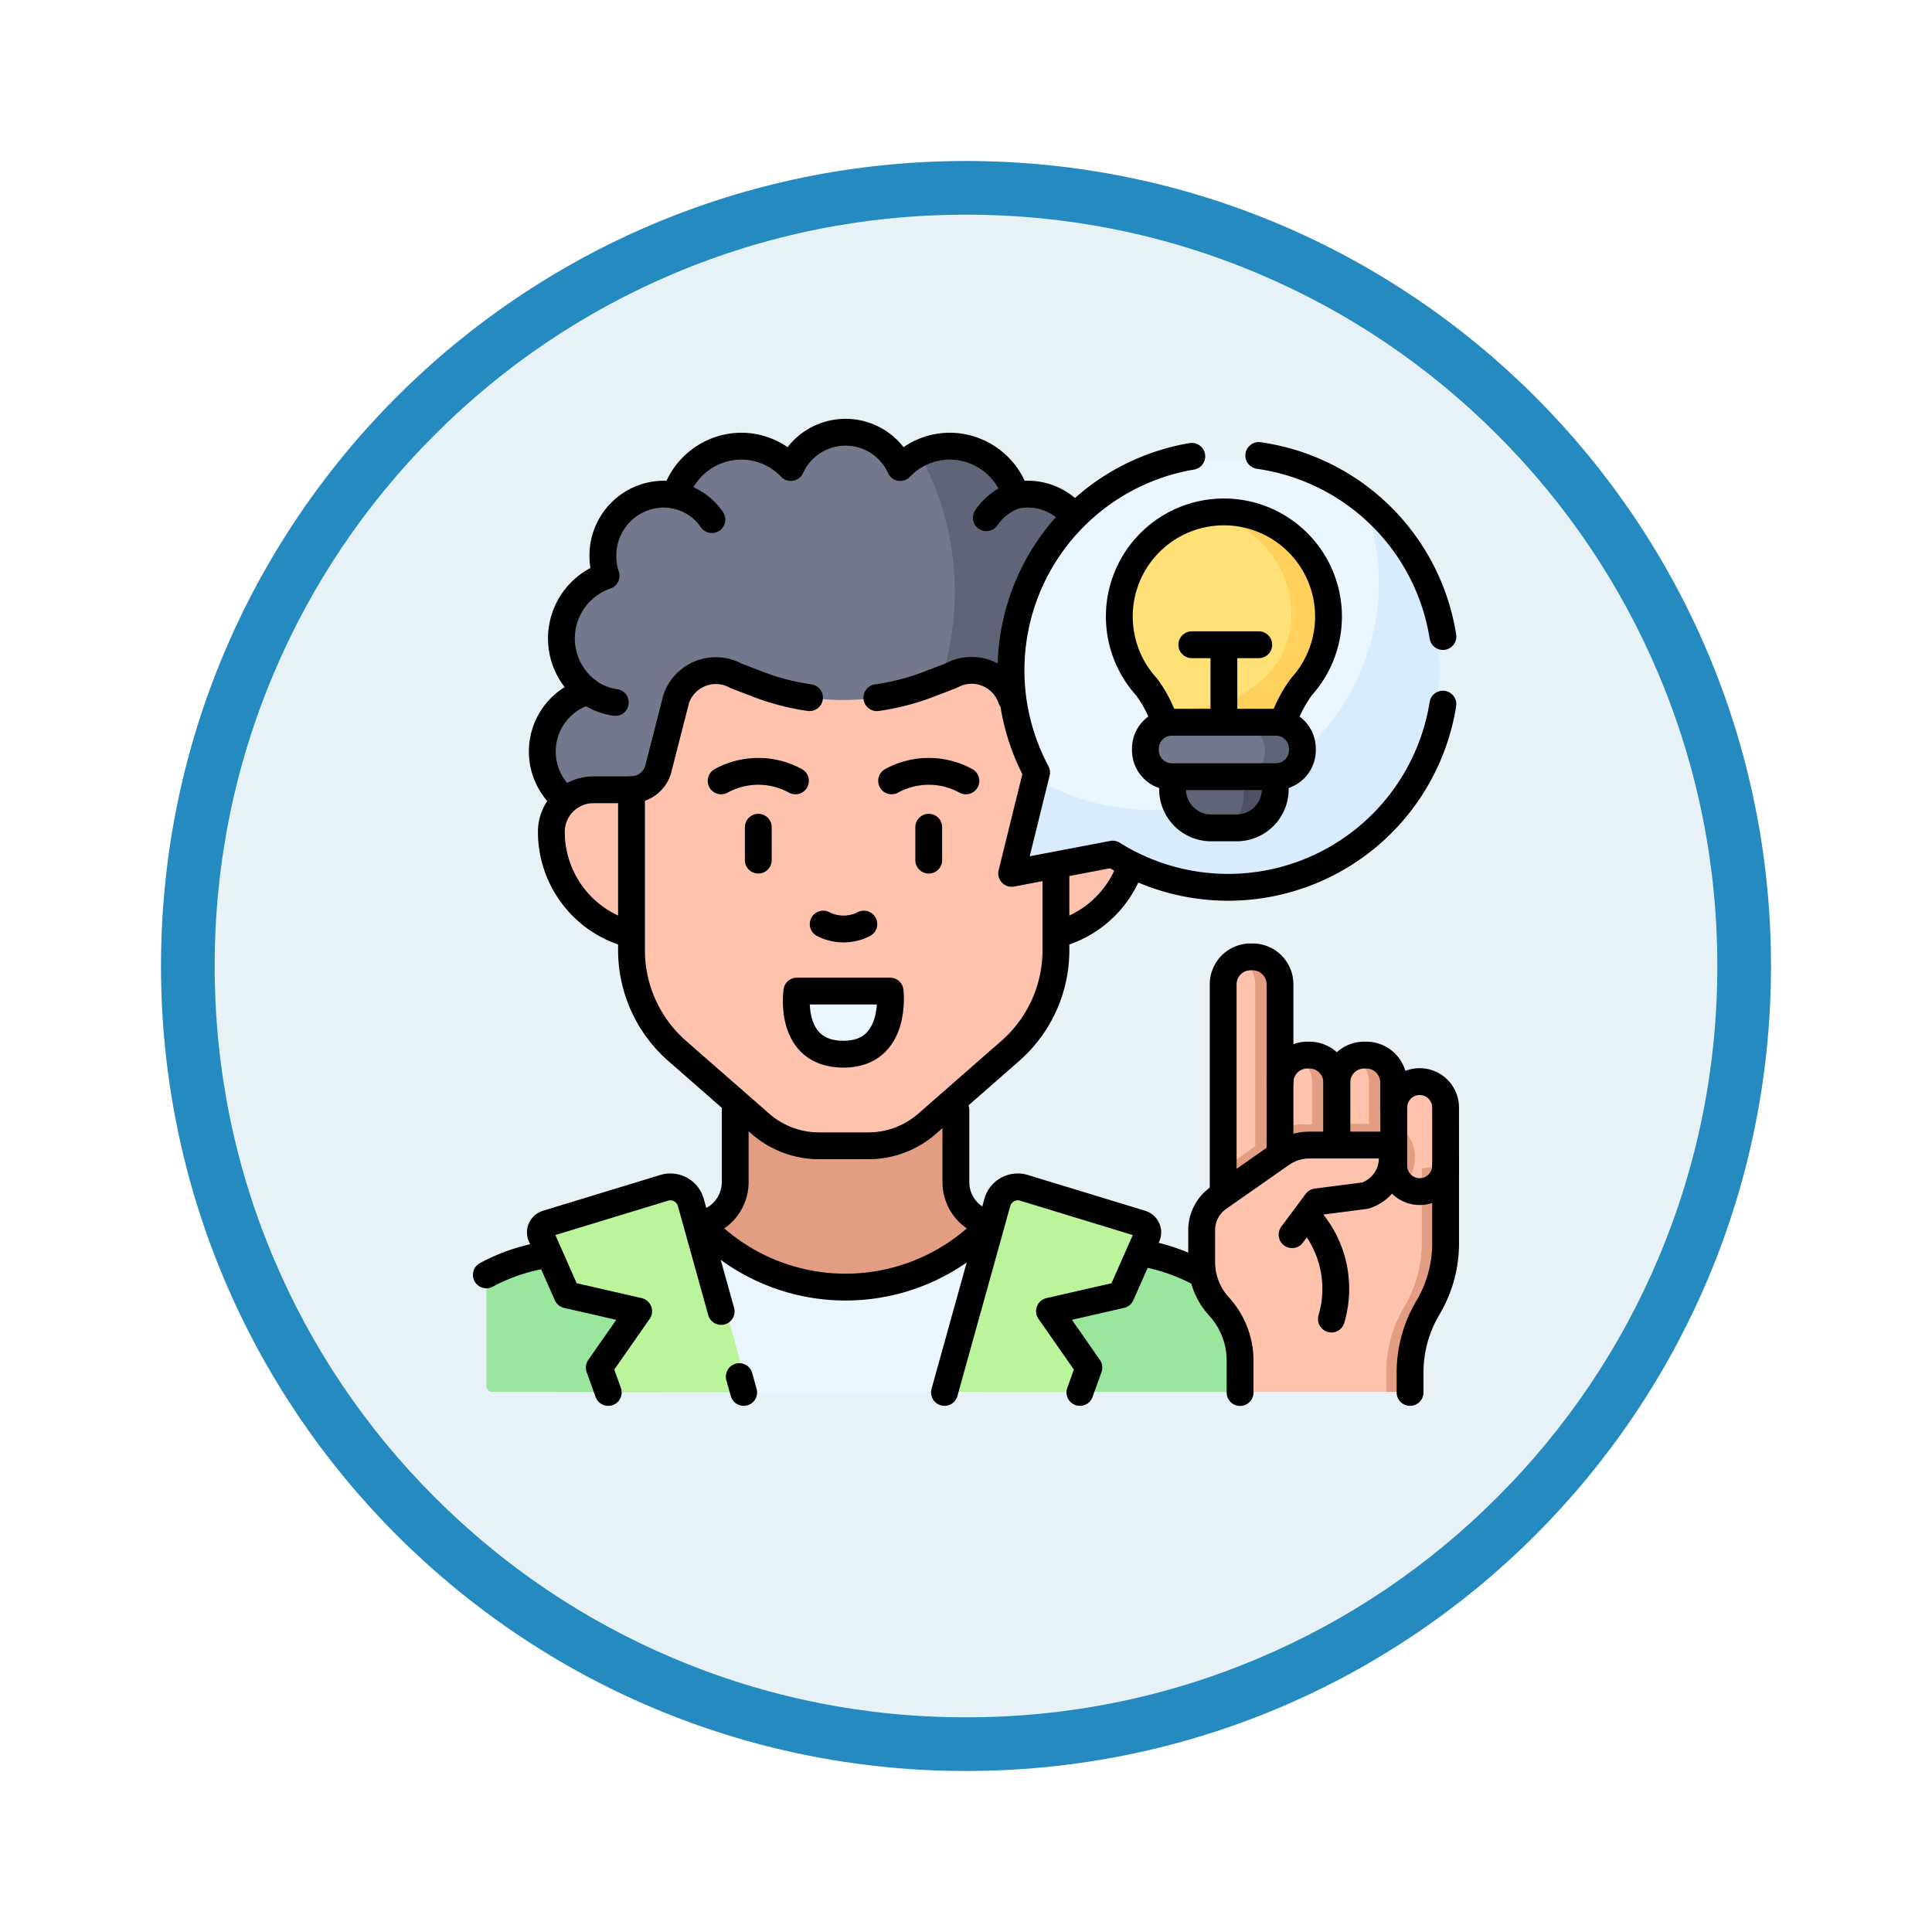 <svg xmlns="http://www.w3.org/2000/svg" xmlns:xlink="http://www.w3.org/1999/xlink" width="108" height="108" viewBox="0 0 108 108">
  <defs>
    <filter id="Trazado_904820" x="0" y="0" width="108" height="108" filterUnits="userSpaceOnUse">
      <feOffset dy="3" input="SourceAlpha"/>
      <feGaussianBlur stdDeviation="3" result="blur"/>
      <feFlood flood-opacity="0.161"/>
      <feComposite operator="in" in2="blur"/>
      <feComposite in="SourceGraphic"/>
    </filter>
  </defs>
  <g id="Grupo_1223123" data-name="Grupo 1223123" transform="translate(9 6)">
    <g id="Grupo_1173585" data-name="Grupo 1173585" transform="translate(0 0)">
      <g id="Grupo_1173428" data-name="Grupo 1173428">
        <g id="Grupo_1171958" data-name="Grupo 1171958">
          <g id="Grupo_1167341" data-name="Grupo 1167341">
            <g id="Grupo_1166792" data-name="Grupo 1166792">
              <g transform="matrix(1, 0, 0, 1, -9, -6)" filter="url(#Trazado_904820)">
                <g id="Trazado_904820-2" data-name="Trazado 904820" transform="translate(9 6)" fill="#e7f2f8">
                  <path d="M 45 88.5 C 39.127 88.5 33.43 87.35 28.068 85.082 C 22.889 82.891 18.236 79.755 14.241 75.759 C 10.245 71.764 7.109 67.111 4.918 61.932 C 2.65 56.57 1.5 50.873 1.5 45 C 1.5 39.127 2.65 33.43 4.918 28.068 C 7.109 22.889 10.245 18.236 14.241 14.241 C 18.236 10.245 22.889 7.109 28.068 4.918 C 33.43 2.65 39.127 1.5 45 1.5 C 50.873 1.5 56.57 2.65 61.932 4.918 C 67.111 7.109 71.764 10.245 75.759 14.241 C 79.755 18.236 82.891 22.889 85.082 28.068 C 87.35 33.43 88.5 39.127 88.5 45 C 88.5 50.873 87.35 56.57 85.082 61.932 C 82.891 67.111 79.755 71.764 75.759 75.759 C 71.764 79.755 67.111 82.891 61.932 85.082 C 56.57 87.35 50.873 88.5 45 88.5 Z" stroke="none"/>
                  <path d="M 45 3 C 39.329 3 33.829 4.11 28.653 6.299 C 23.652 8.415 19.16 11.443 15.302 15.302 C 11.443 19.16 8.415 23.652 6.299 28.653 C 4.11 33.829 3 39.329 3 45 C 3 50.671 4.11 56.171 6.299 61.347 C 8.415 66.348 11.443 70.84 15.302 74.698 C 19.16 78.557 23.652 81.585 28.653 83.701 C 33.829 85.89 39.329 87 45 87 C 50.671 87 56.171 85.89 61.347 83.701 C 66.348 81.585 70.84 78.557 74.698 74.698 C 78.557 70.84 81.585 66.348 83.701 61.347 C 85.89 56.171 87 50.671 87 45 C 87 39.329 85.89 33.829 83.701 28.653 C 81.585 23.652 78.557 19.16 74.698 15.302 C 70.84 11.443 66.348 8.415 61.347 6.299 C 56.171 4.11 50.671 3 45 3 M 45 -7.62939453125e-06 C 69.853 -7.62939453125e-06 90 20.147 90 45 C 90 69.853 69.853 90 45 90 C 20.147 90 -7.62939453125e-06 69.853 -7.62939453125e-06 45 C -7.62939453125e-06 20.147 20.147 -7.62939453125e-06 45 -7.62939453125e-06 Z" stroke="none" fill="#248abf"/>
                </g>
              </g>
            </g>
          </g>
        </g>
      </g>
    </g>
    <g id="inspire-idea_14781822_1_" data-name="inspire-idea_14781822 (1)" transform="translate(18.189 18.162)">
      <g id="Grupo_1173811" data-name="Grupo 1173811" transform="translate(0 0)">
        <path id="Trazado_1030754" data-name="Trazado 1030754" d="M118.589,346.14v-3.927a2.388,2.388,0,0,0,1.941-2.346v-6.753h12.334v6.753a2.388,2.388,0,0,0,1.941,2.346l.336,3.383Z" transform="translate(-106.619 -297.948)" fill="#e39d82"/>
        <path id="Trazado_1030755" data-name="Trazado 1030755" d="M61.637,18.129c0,7.771-4.182,17-14.827,13.948l-8.883-4.04A3.508,3.508,0,0,1,37.7,22.85l.9-.247.62-.617a3.706,3.706,0,0,1,.743-6.358.327.327,0,0,0,.191-.38,3.518,3.518,0,0,1-.1-.828,3.424,3.424,0,0,1,3.387-3.46,3.39,3.39,0,0,1,.659.066,1.608,1.608,0,0,1,.256-.259,1.368,1.368,0,0,0,.568-1.193A3.817,3.817,0,0,1,50.265,9.2a.322.322,0,0,0,.483-.078,3.351,3.351,0,0,1,5.735,0,.322.322,0,0,0,.484.077,3.8,3.8,0,0,1,.761-.505C61.637,9.874,61.637,15.326,61.637,18.129Z" transform="translate(-33.538 -7.5)" fill="#73788c"/>
        <path id="Trazado_1030756" data-name="Trazado 1030756" d="M154.4,31.762a3.481,3.481,0,0,1-1.267,2.7L142.977,39.98H133.9L130.64,38.5a15.958,15.958,0,0,0,10.919-23.388,3.78,3.78,0,0,1,1.719-.411,3.832,3.832,0,0,1,2.867,1.295l.178.872.646.581a3.387,3.387,0,0,1,.658-.066,3.425,3.425,0,0,1,3.388,3.46,3.537,3.537,0,0,1-.178,1.107,3.7,3.7,0,0,1,1.014,6.459A3.449,3.449,0,0,1,154.4,31.762Z" transform="translate(-117.368 -13.922)" fill="#5e6577"/>
        <path id="Trazado_1030757" data-name="Trazado 1030757" d="M69.565,200.643a5.913,5.913,0,0,0,4.5-5.742h0a2.351,2.351,0,0,0-2.351-2.351H69.565l-23.685,0H43.726a2.351,2.351,0,0,0-2.351,2.351h0a5.913,5.913,0,0,0,4.5,5.742Z" transform="translate(-37.744 -172.564)" fill="#ffc3ad"/>
        <path id="Trazado_1030758" data-name="Trazado 1030758" d="M100.891,130.963a2.34,2.34,0,0,1,3.055,1.006,9.393,9.393,0,0,0,.783,1.19l.511.679c.216.631.7,3.576,1.365,3.576v8.971a7.483,7.483,0,0,1-2.556,5.633L99.4,156.085a4.988,4.988,0,0,1-3.284,1.233H93.362a4.988,4.988,0,0,1-3.284-1.233l-4.647-4.067a7.483,7.483,0,0,1-2.556-5.633v-8.971a1.588,1.588,0,0,0,1.476-1.085l1.023-3.993a2.339,2.339,0,0,1,3.222-1.352l.149.072,1.2.461a13.329,13.329,0,0,0,9.538,0l1.2-.461Z" transform="translate(-74.762 -117.43)" fill="#ffc3ad"/>
        <path id="Trazado_1030759" data-name="Trazado 1030759" d="M170.8,300.289c-2.562,0-2.676-2.365-2.633-3.223a.323.323,0,0,1,.324-.306H173.1a.323.323,0,0,1,.324.314C173.449,297.939,173.279,300.289,170.8,300.289Z" transform="translate(-150.838 -265.52)" fill="#eaf6ff"/>
        <path id="Trazado_1030760" data-name="Trazado 1030760" d="M14.853,440.135l-6.779-.016a.324.324,0,0,1-.324-.324v-6.019a.325.325,0,0,1,.174-.288,10.474,10.474,0,0,1,2.824-.972l.781-.157,6.889,2.555Z" transform="translate(-7.75 -386.476)" fill="#9be69d"/>
        <path id="Trazado_1030761" data-name="Trazado 1030761" d="M298.68,435.425l-2.615,4.267-9.027.007-3.266-5.719c.036-.037,6.6-2.1,6.6-2.1l.446.085A10.477,10.477,0,0,1,293.772,433Z" transform="translate(-253.962 -386.047)" fill="#9be69d"/>
        <path id="Trazado_1030762" data-name="Trazado 1030762" d="M123.119,418.39l.986,4.955-3.565,4.316-10.827.012-4.107-4.527,1.532-4.732A11.089,11.089,0,0,0,123.119,418.39Z" transform="translate(-95.039 -374.014)" fill="#eaf6ff"/>
        <path id="Trazado_1030763" data-name="Trazado 1030763" d="M49.814,409.6l-2.949-10.6a1.187,1.187,0,0,0-1.489-.817l-6.556,2a.514.514,0,0,0-.321.7l1.383,3.131a.324.324,0,0,0,.224.185l3.369.773a.324.324,0,0,1,.193.5l-1.828,2.62a.324.324,0,0,0-.039.295l.44,1.217Z" transform="translate(-35.139 -355.937)" fill="#bbf49b"/>
        <path id="Trazado_1030764" data-name="Trazado 1030764" d="M243.879,409.38l2.953-10.616a1.186,1.186,0,0,1,1.489-.817l6.556,2a.515.515,0,0,1,.321.7l-1.383,3.132a.324.324,0,0,1-.224.185l-3.37.773a.324.324,0,0,0-.193.5l1.829,2.621a.324.324,0,0,1,.039.295l-.442,1.232Z" transform="translate(-218.377 -355.733)" fill="#bbf49b"/>
        <g id="Grupo_1173808" data-name="Grupo 1173808" transform="translate(39.979 29.297)">
          <path id="Trazado_1030765" data-name="Trazado 1030765" d="M390.766,387.922v4.153a12.65,12.65,0,0,1-.285,2.518,8.841,8.841,0,0,1-1.023,1.841c-.654,1.1-.368,2.236-.364,3.517l-.83.531h-8.185V398.7a4.466,4.466,0,0,0-1.175-3.019,3.7,3.7,0,0,1-.971-2.495V391.4a2.19,2.19,0,0,1,.935-1.795Z" transform="translate(-377.933 -376.134)" fill="#ffc3ad"/>
          <g id="Grupo_1173807" data-name="Grupo 1173807" transform="translate(9.989 6.973)">
            <path id="Trazado_1030766" data-name="Trazado 1030766" d="M473.269,344.047v4.118a.864.864,0,0,1-.347.773c-.259.259-1.17-.137-1.565-.134l-.7-.753-.228-2.677.747-.577a1.448,1.448,0,0,1,1.41-1.446C473.058,343.527,473.269,343.771,473.269,344.047Z" transform="translate(-470.425 -343.35)" fill="#ffc3ad"/>
            <path id="Trazado_1030767" data-name="Trazado 1030767" d="M481.768,344.787v3.254a1.449,1.449,0,0,1-2.621.851l-.093-.1a1.449,1.449,0,0,0,1.436-1.449v-3.251a1.44,1.44,0,0,0-.211-.753h.039A1.448,1.448,0,0,1,481.768,344.787Z" transform="translate(-478.122 -343.34)" fill="#ffc3ad"/>
          </g>
          <path id="Trazado_1030768" data-name="Trazado 1030768" d="M476.862,386.87V391.2a7.062,7.062,0,0,1-.994,3.613,7.067,7.067,0,0,0-.992,3.64l0,.763a.324.324,0,0,1-.324.325h-1l0-1.089a7.078,7.078,0,0,1,.994-3.64,7.062,7.062,0,0,0,.994-3.612v-4.145Z" transform="translate(-463.227 -375.195)" fill="#e39d82"/>
          <path id="Trazado_1030769" data-name="Trazado 1030769" d="M391.54,281.421v11.7c0,.84-1.375,1.527-2.215,1.527l.714-1.908-.988-.939V281.421a1.529,1.529,0,0,1,.9-1.391A1.412,1.412,0,0,1,391.54,281.421Z" transform="translate(-387.851 -279.894)" fill="#ffc3ad"/>
          <path id="Trazado_1030770" data-name="Trazado 1030770" d="M417.824,332.242v3.838c0,.619-1,1.154-1.536,1.393a1.531,1.531,0,0,1-.9-1.393l-.373-.083v-3.624l.373-.132a1.53,1.53,0,0,1,.9-1.392C417.569,331.014,417.824,331.624,417.824,332.242Z" transform="translate(-411.007 -325.225)" fill="#ffc3ad"/>
          <path id="Trazado_1030771" data-name="Trazado 1030771" d="M447.431,332.242v4.07c0,.618-1.117,1.153-1.649,1.392a1.529,1.529,0,0,1-.9-1.392l-.364-.232v-3.673l.364-.165a1.53,1.53,0,0,1,.9-1.392C447.23,331.047,447.431,331.624,447.431,332.242Z" transform="translate(-437.323 -325.225)" fill="#ffc3ad"/>
          <path id="Trazado_1030772" data-name="Trazado 1030772" d="M399.67,280.3v11.076a.691.691,0,0,1-1.376,0V280.3a1.531,1.531,0,0,0-.9-1.391,1.5,1.5,0,0,1,.626-.136h.122A1.531,1.531,0,0,1,399.67,280.3Z" transform="translate(-395.292 -278.77)" fill="#e39d82"/>
          <path id="Trazado_1030773" data-name="Trazado 1030773" d="M429.107,331.127v3.838a1.532,1.532,0,0,1-1.527,1.528h-.123a1.492,1.492,0,0,1-.623-.135,1.531,1.531,0,0,0,.9-1.393v-3.838a1.531,1.531,0,0,0-.9-1.392,1.492,1.492,0,0,1,.623-.135h.123A1.532,1.532,0,0,1,429.107,331.127Z" transform="translate(-421.553 -324.11)" fill="#e39d82"/>
          <path id="Trazado_1030774" data-name="Trazado 1030774" d="M458.527,331.127v4.07A1.532,1.532,0,0,1,457,336.725h-.122a1.488,1.488,0,0,1-.623-.135,1.529,1.529,0,0,0,.9-1.392v-4.07a1.531,1.531,0,0,0-.9-1.392,1.489,1.489,0,0,1,.623-.135H457A1.533,1.533,0,0,1,458.527,331.127Z" transform="translate(-447.795 -324.11)" fill="#e39d82"/>
          <path id="Trazado_1030775" data-name="Trazado 1030775" d="M399.774,367.156a3.284,3.284,0,0,1-.07.672c-.284,1.358-2.3,1.527-3.737,1.676a4.569,4.569,0,0,0-2.707-.369c-.856.265-1.394,1.64-1.407,1.631l-2.8-1.467v-1.381l2.707-1.946a3.033,3.033,0,0,1,1.733-.564l4.494-.042A1.792,1.792,0,0,1,399.774,367.156Z" transform="translate(-387.849 -356.014)" fill="#e39d82"/>
          <path id="Trazado_1030776" data-name="Trazado 1030776" d="M390.712,381.188l1.279-1.721a.324.324,0,0,1,.221-.128l2.763-.335a2.193,2.193,0,0,0,1.512-2.1.738.738,0,0,0-.742-.722h-4.066a2.745,2.745,0,0,0-1.575.5l-3.509,2.456Z" transform="translate(-385.66 -365.659)" fill="#ffc3ad"/>
        </g>
        <g id="Grupo_1173810" data-name="Grupo 1173810" transform="translate(29.674 1.527)">
          <path id="Trazado_1030777" data-name="Trazado 1030777" d="M304.179,30.288a12.581,12.581,0,0,1-12.492,12.775c-2.279,0-7.282-1.672-7.933-3.489l.123-.5a.321.321,0,0,0-.028-.226,11.793,11.793,0,0,1,18.26-14.276A11.194,11.194,0,0,1,304.179,30.288Z" transform="translate(-282.517 -21.635)" fill="#eaf6ff"/>
          <path id="Trazado_1030778" data-name="Trazado 1030778" d="M307.055,60.208a11.811,11.811,0,0,1-17.7,7.542.322.322,0,0,0-.229-.042l-4.863.927a.325.325,0,0,1-.376-.4l1.081-4.374a12.717,12.717,0,0,0,18.355-15A11.764,11.764,0,0,1,307.055,60.208Z" transform="translate(-283.73 -45.924)" fill="#d8ecfe"/>
          <g id="Grupo_1173809" data-name="Grupo 1173809" transform="translate(5.707 2.938)">
            <path id="Trazado_1030779" data-name="Trazado 1030779" d="M346.138,55.573c0,3.16-3.319,6.216-6.544,6.216-.489,0-1.018.332-1.872-.929a6.871,6.871,0,0,0-.845-1.486,5.853,5.853,0,0,1,3.3-9.692C344.611,49.682,346.138,52.763,346.138,55.573Z" transform="translate(-335.361 -49.591)" fill="#ffe177"/>
            <path id="Trazado_1030780" data-name="Trazado 1030780" d="M365.092,54.69a5.833,5.833,0,0,1-1.489,3.9,7.067,7.067,0,0,0-1.417,4.214v.366l-5.893.019v-.323a9.892,9.892,0,0,0-.724-3.22,5.927,5.927,0,0,0,1.418.17c3.225,0,6.018-2.1,6.018-5.26a5.755,5.755,0,0,0-4.8-5.629,5.858,5.858,0,0,1,6.887,5.762Z" transform="translate(-353.386 -48.837)" fill="#ffd15b"/>
            <path id="Trazado_1030781" data-name="Trazado 1030781" d="M366.924,179.51l.916,1.789c0,.971-.582,1.789-2.673,1.789h-.459a1.757,1.757,0,0,1-1.757-1.757V179.51h3.973Z" transform="translate(-359.971 -165.397)" fill="#5e6577"/>
            <path id="Trazado_1030782" data-name="Trazado 1030782" d="M387,179.511v1.821a1.757,1.757,0,0,1-1.757,1.757h-1.773a1.757,1.757,0,0,0,1.757-1.757v-1.821Z" transform="translate(-378.278 -165.398)" fill="#4d5263"/>
            <path id="Trazado_1030783" data-name="Trazado 1030783" d="M354.481,160.614c0,.389.236.83,0,1.085a7.077,7.077,0,0,1-2.349.557h-4.323a1.36,1.36,0,0,1-1.3-1.409,1.468,1.468,0,0,1,.382-1,1.258,1.258,0,0,1,.923-.412h4.323C352.852,159.439,354.481,159.836,354.481,160.614Z" transform="translate(-345.301 -147.494)" fill="#73788c"/>
            <path id="Trazado_1030784" data-name="Trazado 1030784" d="M402.283,160.848a1.466,1.466,0,0,1-.382,1,1.258,1.258,0,0,1-.923.412h-2.367a1.256,1.256,0,0,0,.923-.412,1.466,1.466,0,0,0,.382-1,1.36,1.36,0,0,0-1.3-1.41h2.367A1.36,1.36,0,0,1,402.283,160.848Z" transform="translate(-391.78 -147.494)" fill="#5e6577"/>
          </g>
        </g>
      </g>
      <g id="Grupo_1173820" data-name="Grupo 1173820" transform="translate(0 0)">
        <g id="Grupo_1173812" data-name="Grupo 1173812" transform="translate(3.632 19.988)">
          <path id="Trazado_1030785" data-name="Trazado 1030785" d="M45.826,200.657a5.913,5.913,0,0,1-4.45-5.729h0a2.351,2.351,0,0,1,2.351-2.351H45.88" transform="translate(-41.376 -192.577)" fill="none" stroke="#000" stroke-linecap="round" stroke-linejoin="round" stroke-miterlimit="10" stroke-width="1.5"/>
          <path id="Trazado_1030786" data-name="Trazado 1030786" d="M307.173,232.041a5.923,5.923,0,0,1-4.116,3.811" transform="translate(-274.796 -227.779)" fill="none" stroke="#000" stroke-linecap="round" stroke-linejoin="round" stroke-miterlimit="10" stroke-width="1.5"/>
        </g>
        <path id="Trazado_1030787" data-name="Trazado 1030787" d="M209.872,132.269a13.326,13.326,0,0,0,2.9-.75l1.2-.461.2-.094a2.339,2.339,0,0,1,3.208,1.359" transform="translate(-188.043 -117.43)" fill="none" stroke="#000" stroke-linecap="round" stroke-linejoin="round" stroke-miterlimit="10" stroke-width="1.5"/>
        <path id="Trazado_1030788" data-name="Trazado 1030788" d="M106.6,141.905v4.612a7.483,7.483,0,0,1-2.556,5.633L99.4,156.217a4.988,4.988,0,0,1-3.284,1.233H93.362a4.988,4.988,0,0,1-3.284-1.233l-4.647-4.067a7.483,7.483,0,0,1-2.556-5.633v-8.97a1.588,1.588,0,0,0,1.476-1.085l1.023-3.993a2.339,2.339,0,0,1,3.222-1.352l.149.072,1.2.461a13.32,13.32,0,0,0,2.879.748" transform="translate(-74.762 -117.561)" fill="none" stroke="#000" stroke-linecap="round" stroke-linejoin="round" stroke-miterlimit="10" stroke-width="1.5"/>
        <g id="Grupo_1173814" data-name="Grupo 1173814" transform="translate(13.124 18.962)">
          <g id="Grupo_1173813" data-name="Grupo 1173813">
            <path id="Trazado_1030789" data-name="Trazado 1030789" d="M184.359,262.089a2.5,2.5,0,0,1-2.27,0" transform="translate(-176.384 -253.555)" fill="none" stroke="#000" stroke-linecap="round" stroke-linejoin="round" stroke-miterlimit="10" stroke-width="1.5"/>
            <path id="Trazado_1030790" data-name="Trazado 1030790" d="M133.419,183.6a4.319,4.319,0,0,0-4.153,0" transform="translate(-129.266 -183.073)" fill="none" stroke="#000" stroke-linecap="round" stroke-linejoin="round" stroke-miterlimit="10" stroke-width="1.5"/>
            <path id="Trazado_1030791" data-name="Trazado 1030791" d="M221.639,183.6a4.319,4.319,0,0,0-4.153,0" transform="translate(-207.958 -183.073)" fill="none" stroke="#000" stroke-linecap="round" stroke-linejoin="round" stroke-miterlimit="10" stroke-width="1.5"/>
            <line id="Línea_813" data-name="Línea 813" y1="1.84" transform="translate(11.604 3.118)" fill="none" stroke="#000" stroke-linecap="round" stroke-linejoin="round" stroke-miterlimit="10" stroke-width="1.5"/>
            <line id="Línea_814" data-name="Línea 814" y1="1.84" transform="translate(2.076 3.118)" fill="none" stroke="#000" stroke-linecap="round" stroke-linejoin="round" stroke-miterlimit="10" stroke-width="1.5"/>
          </g>
          <path id="Trazado_1030792" data-name="Trazado 1030792" d="M170.8,300.289c-3.13,0-2.606-3.529-2.606-3.529h5.213S173.838,300.289,170.8,300.289Z" transform="translate(-163.962 -284.482)" fill="none" stroke="#000" stroke-linecap="round" stroke-linejoin="round" stroke-miterlimit="10" stroke-width="1.5"/>
        </g>
        <path id="Trazado_1030793" data-name="Trazado 1030793" d="M66.375,12.171a3.339,3.339,0,0,0-3.233-1.145,3.887,3.887,0,0,0-3.691-2.748,3.825,3.825,0,0,0-2.773,1.194,3.358,3.358,0,0,0-6.117,0,3.825,3.825,0,0,0-2.773-1.194A3.887,3.887,0,0,0,44.1,11.026a3.337,3.337,0,0,0-.659-.066,3.424,3.424,0,0,0-3.387,3.46,3.521,3.521,0,0,0,.178,1.107,3.7,3.7,0,0,0-1.014,6.46,3.49,3.49,0,0,0-1.285,6.051" transform="translate(-33.541 -7.5)" fill="none" stroke="#000" stroke-linecap="round" stroke-linejoin="round" stroke-miterlimit="10" stroke-width="1.5"/>
        <path id="Trazado_1030794" data-name="Trazado 1030794" d="M61.855,142.26a3.39,3.39,0,0,1-1.528-.619" transform="translate(-54.649 -127.154)" fill="none" stroke="#000" stroke-linecap="round" stroke-linejoin="round" stroke-miterlimit="10" stroke-width="1.5"/>
        <path id="Trazado_1030795" data-name="Trazado 1030795" d="M105.6,40.2a3.214,3.214,0,0,1,2.037,1.353" transform="translate(-95.032 -36.668)" fill="none" stroke="#000" stroke-linecap="round" stroke-linejoin="round" stroke-miterlimit="10" stroke-width="1.5"/>
        <path id="Trazado_1030796" data-name="Trazado 1030796" d="M268.182,40.183a3.219,3.219,0,0,0-1.636,1.247" transform="translate(-238.596 -36.653)" fill="none" stroke="#000" stroke-linecap="round" stroke-linejoin="round" stroke-miterlimit="10" stroke-width="1.5"/>
        <path id="Trazado_1030797" data-name="Trazado 1030797" d="M303.437,33.851q-.054.342-.129.685a12.158,12.158,0,0,1-18.332,7.7l-5.644,1.076,1.393-5.642A12.127,12.127,0,0,1,289.4,20" transform="translate(-249.968 -18.652)" fill="none" stroke="#000" stroke-linecap="round" stroke-linejoin="round" stroke-miterlimit="10" stroke-width="1.5"/>
        <path id="Trazado_1030798" data-name="Trazado 1030798" d="M407.545,19.544q.436.062.873.157a12.141,12.141,0,0,1,9.421,9.962" transform="translate(-364.368 -18.243)" fill="none" stroke="#000" stroke-linecap="round" stroke-linejoin="round" stroke-miterlimit="10" stroke-width="1.5"/>
        <g id="Grupo_1173815" data-name="Grupo 1173815" transform="translate(35.381 4.467)">
          <path id="Trazado_1030799" data-name="Trazado 1030799" d="M337.9,60.606a6.9,6.9,0,0,0-1.03-1.982,5.847,5.847,0,1,1,8.692-.03,7.211,7.211,0,0,0-1.048,1.988" transform="translate(-335.355 -48.863)" fill="none" stroke="#000" stroke-linecap="round" stroke-linejoin="round" stroke-miterlimit="10" stroke-width="1.5"/>
          <line id="Línea_815" data-name="Línea 815" y1="4.299" transform="translate(5.847 7.421)" fill="none" stroke="#000" stroke-linecap="round" stroke-linejoin="round" stroke-miterlimit="10" stroke-width="1.5"/>
          <path id="Trazado_1030800" data-name="Trazado 1030800" d="M368.659,186.134v.665a2.16,2.16,0,0,1-2.16,2.16h-1.421a2.16,2.16,0,0,1-2.16-2.16v-.665" transform="translate(-359.941 -171.309)" fill="none" stroke="#000" stroke-linecap="round" stroke-linejoin="round" stroke-miterlimit="10" stroke-width="1.5"/>
          <path id="Trazado_1030801" data-name="Trazado 1030801" d="M356.164,160.639h-5.819a1.478,1.478,0,0,1-1.478-1.478v-.087a1.478,1.478,0,0,1,1.478-1.478h5.819a1.478,1.478,0,0,1,1.478,1.478v.087A1.478,1.478,0,0,1,356.164,160.639Z" transform="translate(-347.408 -145.852)" fill="none" stroke="#000" stroke-linecap="round" stroke-linejoin="round" stroke-miterlimit="10" stroke-width="1.5"/>
          <line id="Línea_816" data-name="Línea 816" x2="3.743" transform="translate(4.053 7.412)" fill="none" stroke="#000" stroke-linecap="round" stroke-linejoin="round" stroke-miterlimit="10" stroke-width="1.5"/>
        </g>
        <path id="Trazado_1030802" data-name="Trazado 1030802" d="M346.53,432.2l.271.052a10.459,10.459,0,0,1,2.951,1.039" transform="translate(-309.942 -386.328)" fill="none" stroke="#000" stroke-linecap="round" stroke-linejoin="round" stroke-miterlimit="10" stroke-width="1.5"/>
        <path id="Trazado_1030803" data-name="Trazado 1030803" d="M250.768,358.351v4.027a2.388,2.388,0,0,0,1.941,2.346" transform="translate(-224.522 -320.459)" fill="none" stroke="#000" stroke-linecap="round" stroke-linejoin="round" stroke-miterlimit="10" stroke-width="1.5"/>
        <path id="Trazado_1030804" data-name="Trazado 1030804" d="M118.589,417.362h0a11.092,11.092,0,0,0,16.216,0h0" transform="translate(-106.619 -373.097)" fill="none" stroke="#000" stroke-linecap="round" stroke-linejoin="round" stroke-miterlimit="10" stroke-width="1.5"/>
        <path id="Trazado_1030805" data-name="Trazado 1030805" d="M11.173,366.415l-.425.085a10.457,10.457,0,0,0-3,1.064m13.911-9.213v4.027a2.388,2.388,0,0,1-1.941,2.346l-.124.024" transform="translate(-7.75 -320.459)" fill="none" stroke="#000" stroke-linecap="round" stroke-linejoin="round" stroke-miterlimit="10" stroke-width="1.5"/>
        <g id="Grupo_1173816" data-name="Grupo 1173816" transform="translate(3.019 42.187)">
          <path id="Trazado_1030806" data-name="Trazado 1030806" d="M45.808,405.086l-1.695-6.094a1.187,1.187,0,0,0-1.489-.817l-6.556,2a.514.514,0,0,0-.321.7l1.449,3.28,4,.917-2.2,3.151.5,1.39" transform="translate(-35.703 -398.124)" fill="none" stroke="#000" stroke-linecap="round" stroke-linejoin="round" stroke-miterlimit="10" stroke-width="1.5"/>
          <line id="Línea_817" data-name="Línea 817" x1="0.246" y1="0.884" transform="translate(11.118 10.604)" fill="none" stroke="#000" stroke-linecap="round" stroke-linejoin="round" stroke-miterlimit="10" stroke-width="1.5"/>
          <path id="Trazado_1030807" data-name="Trazado 1030807" d="M244.868,409.613l2.954-10.62a1.186,1.186,0,0,1,1.489-.817l6.556,2a.515.515,0,0,1,.321.7l-1.449,3.28-4,.916,2.2,3.152-.5,1.39" transform="translate(-222.279 -398.125)" fill="none" stroke="#000" stroke-linecap="round" stroke-linejoin="round" stroke-miterlimit="10" stroke-width="1.5"/>
        </g>
        <g id="Grupo_1173819" data-name="Grupo 1173819" transform="translate(39.986 29.328)">
          <g id="Grupo_1173817" data-name="Grupo 1173817" transform="translate(10.736 6.973)">
            <path id="Trazado_1030808" data-name="Trazado 1030808" d="M480.31,345.073a1.447,1.447,0,0,0-1.447-1.447h0a1.449,1.449,0,0,0-1.449,1.449v3.251a1.449,1.449,0,0,0,1.449,1.449h0a1.449,1.449,0,0,0,1.449-1.449Z" transform="translate(-477.412 -343.626)" fill="none" stroke="#000" stroke-linecap="round" stroke-linejoin="round" stroke-miterlimit="10" stroke-width="1.5"/>
            <path id="Trazado_1030809" data-name="Trazado 1030809" d="M490.831,400.563" transform="translate(-489.382 -394.414)" fill="none" stroke="#000" stroke-linecap="round" stroke-linejoin="round" stroke-miterlimit="10" stroke-width="1.5"/>
          </g>
          <g id="Grupo_1173818" data-name="Grupo 1173818" transform="translate(11.649 11.715)">
            <path id="Trazado_1030810" data-name="Trazado 1030810" d="M487.844,387.53v4.331a7.035,7.035,0,0,1-.993,3.573h0a7.07,7.07,0,0,0-.993,3.639l0,1.089" transform="translate(-485.858 -387.53)" fill="none" stroke="#000" stroke-linecap="round" stroke-linejoin="round" stroke-miterlimit="10" stroke-width="1.5"/>
          </g>
          <path id="Trazado_1030811" data-name="Trazado 1030811" d="M433.859,414.75a5.925,5.925,0,0,1,1.265,5.417l-.045.173" transform="translate(-427.826 -400.095)" fill="none" stroke="#000" stroke-linecap="round" stroke-linejoin="round" stroke-miterlimit="10" stroke-width="1.5"/>
          <path id="Trazado_1030812" data-name="Trazado 1030812" d="M389.115,292.275V280.584a1.532,1.532,0,0,1,1.527-1.527h.122a1.532,1.532,0,0,1,1.527,1.527v9.5" transform="translate(-387.914 -279.057)" fill="none" stroke="#000" stroke-linecap="round" stroke-linejoin="round" stroke-miterlimit="10" stroke-width="1.5"/>
          <path id="Trazado_1030813" data-name="Trazado 1030813" d="M418.532,331.42a1.532,1.532,0,0,1,1.527-1.527h.122a1.532,1.532,0,0,1,1.527,1.527V334.9" transform="translate(-414.155 -324.403)" fill="none" stroke="#000" stroke-linecap="round" stroke-linejoin="round" stroke-miterlimit="10" stroke-width="1.5"/>
          <path id="Trazado_1030814" data-name="Trazado 1030814" d="M447.947,334.859V331.42a1.532,1.532,0,0,1,1.527-1.527h.123a1.532,1.532,0,0,1,1.527,1.527v1.458" transform="translate(-440.393 -324.403)" fill="none" stroke="#000" stroke-linecap="round" stroke-linejoin="round" stroke-miterlimit="10" stroke-width="1.5"/>
          <path id="Trazado_1030815" data-name="Trazado 1030815" d="M383.052,381.477l1.362-1.832,2.728-.352a2.193,2.193,0,0,0,1.512-2.083.742.742,0,0,0-.743-.742h-3.893a2.744,2.744,0,0,0-1.575.5l-3.509,2.456a2.192,2.192,0,0,0-.935,1.8V383a3.692,3.692,0,0,0,.971,2.495,4.468,4.468,0,0,1,1.175,3.019V390.3" transform="translate(-377.999 -365.948)" fill="none" stroke="#000" stroke-linecap="round" stroke-linejoin="round" stroke-miterlimit="10" stroke-width="1.5"/>
        </g>
      </g>
    </g>
  </g>
</svg>
